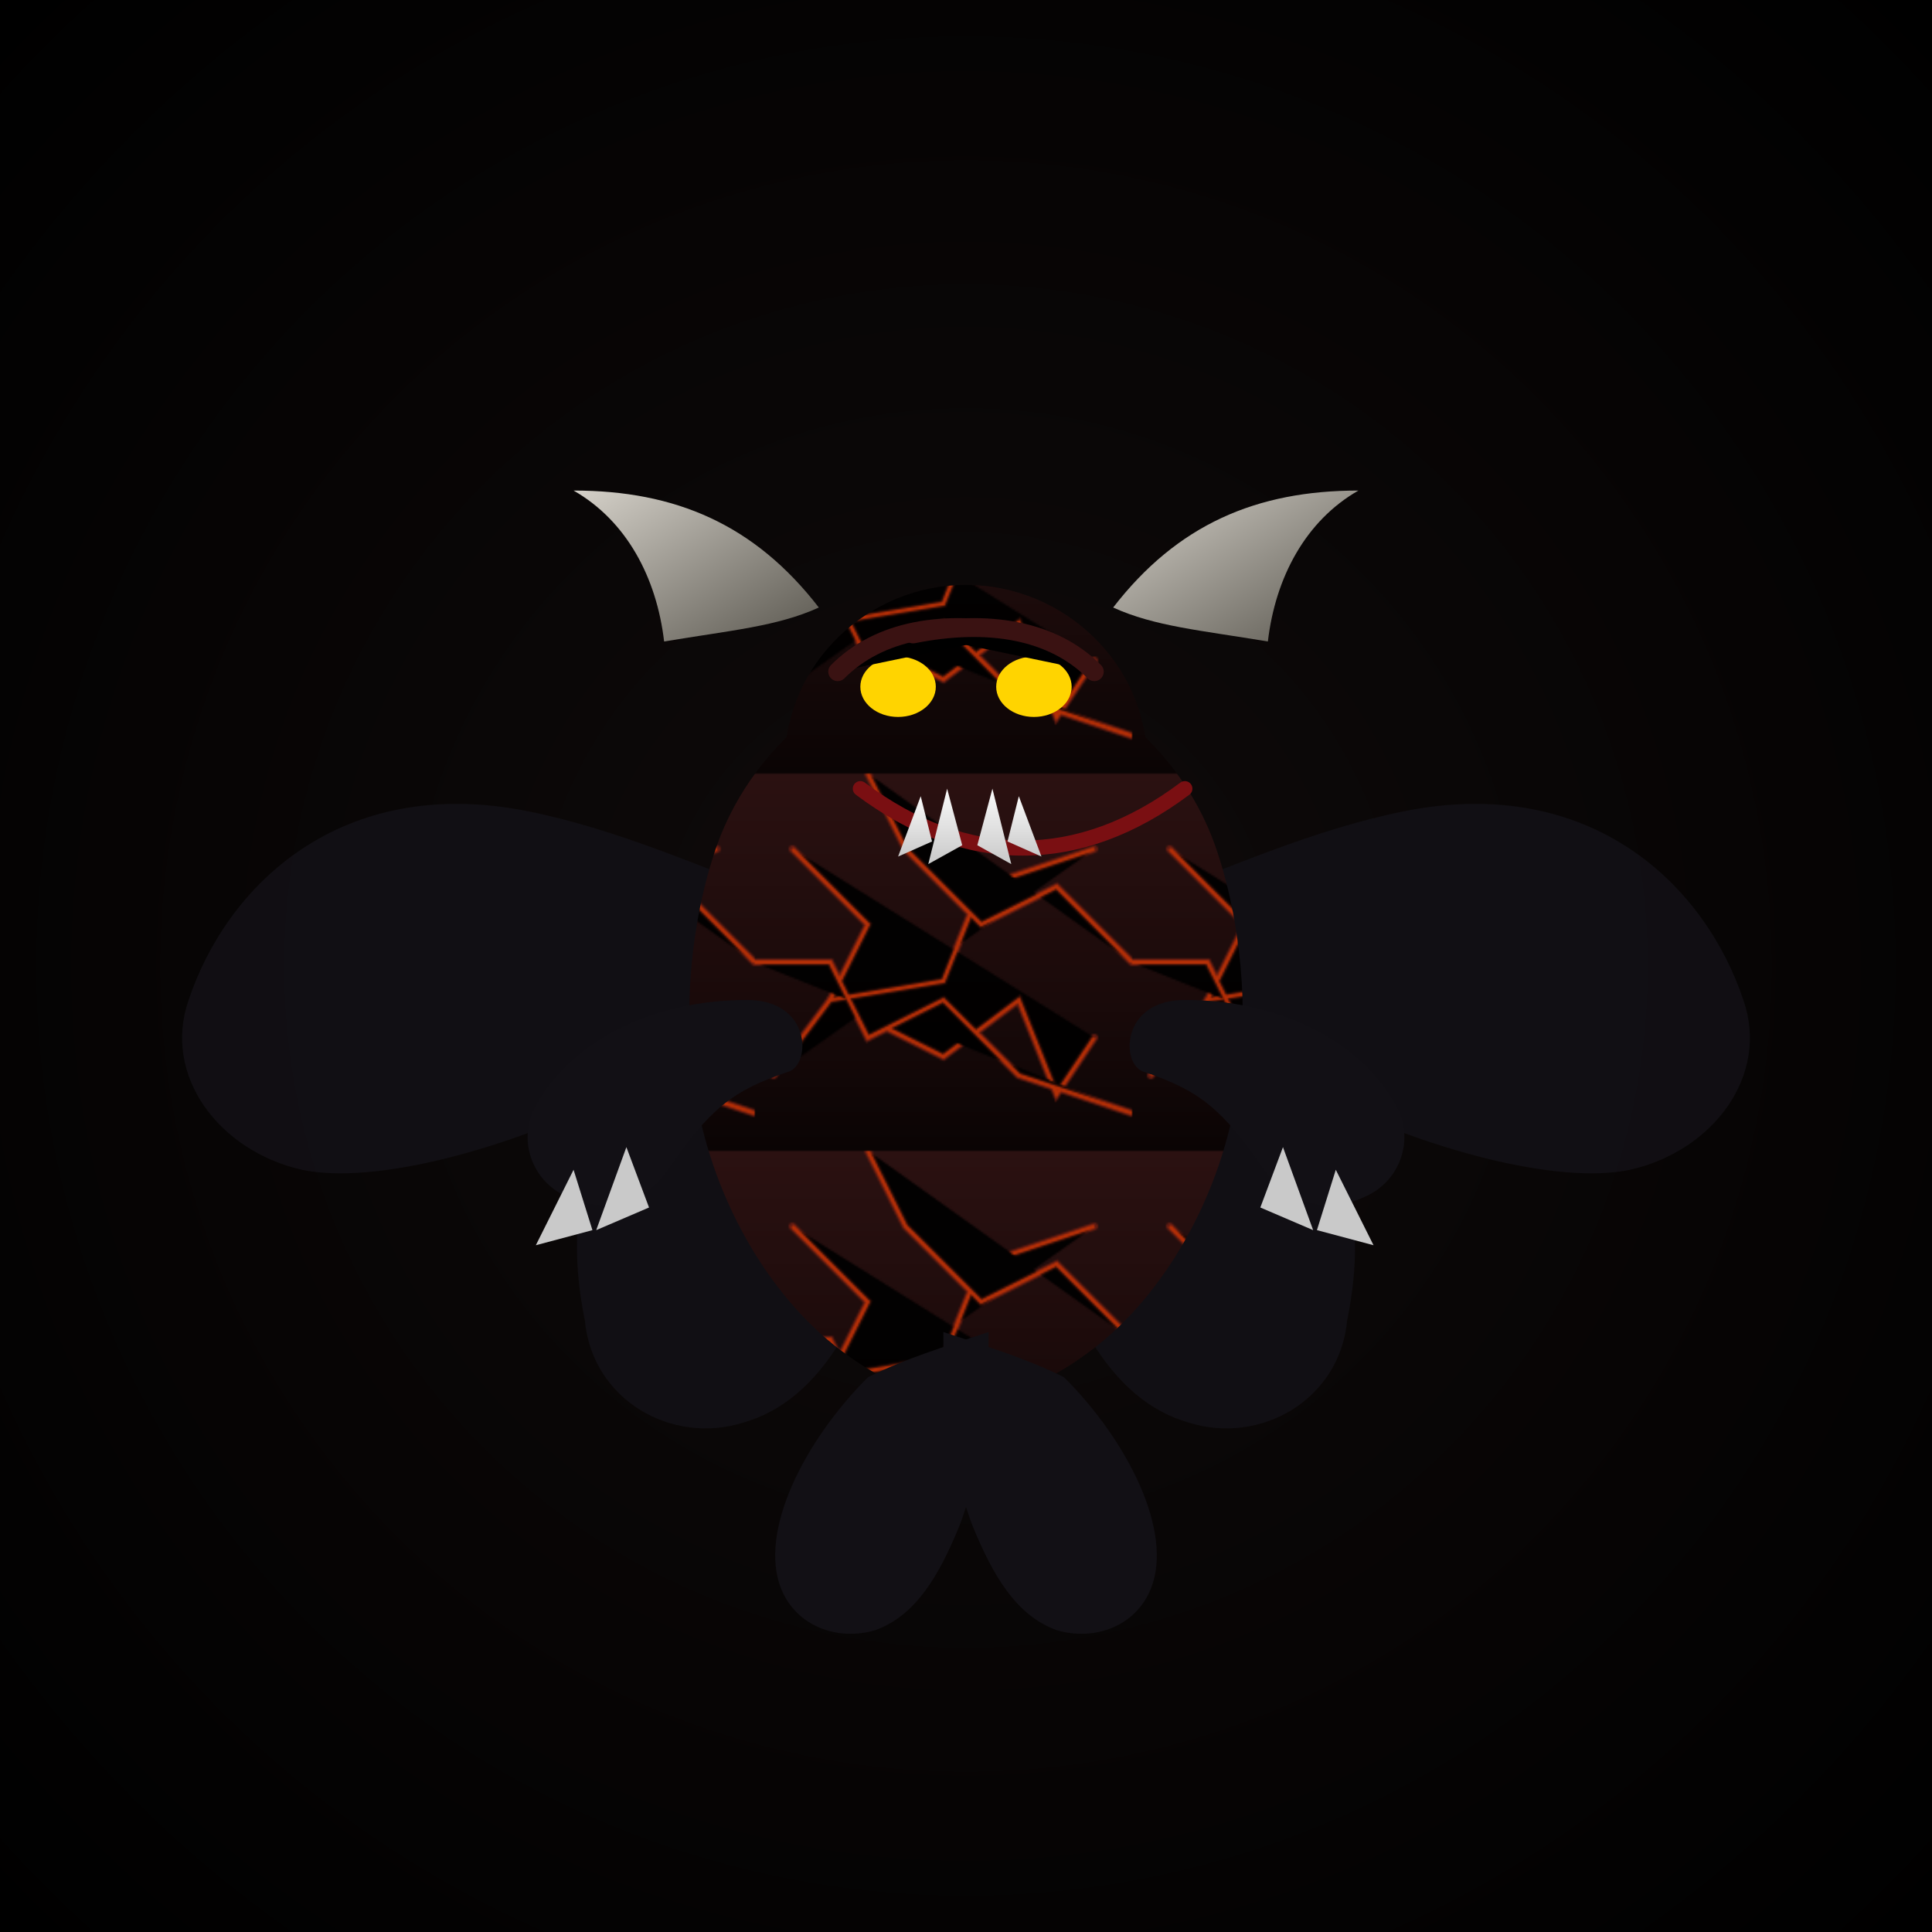 <?xml version="1.0" encoding="UTF-8"?>
<svg xmlns="http://www.w3.org/2000/svg" width="1024" height="1024" viewBox="0 0 1024 1024">
  <title>Demonic Imp - Realistic 2D SVG</title>
  <desc>A gaunt demonic imp with cracked lava skin, horns, claws, and a sinister grin. Vector gradients, no rasters.</desc>
  <defs>
    <radialGradient id="impBg" cx="50%" cy="50%" r="70%">
      <stop offset="0%" stop-color="#100b0b"/>
      <stop offset="100%" stop-color="#000000"/>
    </radialGradient>
    <linearGradient id="lavaSkin" x1="0" y1="0" x2="0" y2="1">
      <stop offset="0%" stop-color="#2b1111"/>
      <stop offset="60%" stop-color="#1a0a0a"/>
      <stop offset="100%" stop-color="#0a0404"/>
    </linearGradient>
    <linearGradient id="hornGrad" x1="0" y1="0" x2="1" y2="1">
      <stop offset="0%" stop-color="#d5d1c9"/>
      <stop offset="100%" stop-color="#5a574f"/>
    </linearGradient>
    <linearGradient id="teethGrad" x1="0" y1="0" x2="0" y2="1">
      <stop offset="0%" stop-color="#fafafa"/>
      <stop offset="100%" stop-color="#c9c9c9"/>
    </linearGradient>
    <filter id="eyeGlowImp" x="-50%" y="-50%" width="200%" height="200%">
      <feGaussianBlur stdDeviation="5" result="b"/>
      <feMerge>
        <feMergeNode in="b"/>
        <feMergeNode in="SourceGraphic"/>
      </feMerge>
    </filter>
    <pattern id="cracks" patternUnits="userSpaceOnUse" width="200" height="200">
      <rect width="200" height="200" fill="url(#lavaSkin)"/>
      <g stroke="#6e1d12" stroke-width="4" stroke-linecap="round" opacity="0.85">
        <path d="M20,40 60,80 40,120 100,150 140,120 160,170 180,140"/>
        <path d="M10,160 40,120 100,110 120,60 180,40"/>
        <path d="M60,0 80,40 120,80 160,60 200,100"/>
        <path d="M0,100 40,100 60,140 100,120 140,160 200,180"/>
      </g>
      <g stroke="#ef3d00" stroke-width="2" opacity="0.6">
        <path d="M20,40 60,80 40,120 100,150 140,120 160,170 180,140"/>
        <path d="M10,160 40,120 100,110 120,60 180,40"/>
        <path d="M60,0 80,40 120,80 160,60 200,100"/>
        <path d="M0,100 40,100 60,140 100,120 140,160 200,180"/>
      </g>
    </pattern>
  </defs>
  <rect width="100%" height="100%" fill="url(#impBg)"/>
  
  <!-- Silhouette -->
  <g id="imp" transform="translate(0,10)">
    <!-- Wings (tattered) -->
    <g fill="#121015" opacity="0.9">
      <path d="M280,420 C180,400 120,460 100,520 86,560 116,600 160,610 198,618 268,600 332,568 308,606 300,640 310,690 314,732 356,756 394,744 436,732 456,686 470,646 494,576 504,520 512,470 452,500 378,440 280,420 Z"/>
      <path d="M744,420 C844,400 904,460 924,520 938,560 908,600 864,610 826,618 756,600 692,568 716,606 724,640 714,690 710,732 668,756 630,744 588,732 568,686 554,646 530,576 520,520 512,470 572,500 646,440 744,420 Z"/>
    </g>
    
    <!-- Body -->
    <path d="M512,340c-58,0-112,42-132,98-14,40-18,88-12,128 8,56 38,110 78,140 24,18 46,26 66,26s42-8 66-26c40-30 70-84 78-140 6-40 2-88-12-128-20-56-74-98-132-98z" fill="url(#cracks)"/>
    
    <!-- Head -->
    <g id="head">
      <path d="M512,300c-52,0-96,42-96,94 0,42 28,88 72,106 16,6 32,6 48,0 44-18 72-64 72-106 0-52-44-94-96-94z" fill="url(#cracks)"/>
      <!-- Horns -->
      <path d="M434,312c-34,-44-76,-62-130,-62 28,16 44,46 48,80 36,-6 60,-8 82,-18z" fill="url(#hornGrad)"/>
      <path d="M590,312c34,-44 76,-62 130,-62 -28,16 -44,46 -48,80 -36,-6 -60,-8 -82,-18z" fill="url(#hornGrad)"/>
      <!-- Eyes -->
      <g filter="url(#eyeGlowImp)">
        <ellipse cx="476" cy="354" rx="20" ry="16" fill="#ffd400"/>
        <ellipse cx="548" cy="354" rx="20" ry="16" fill="#ffd400"/>
      </g>
      <!-- Brows -->
      <path d="M444,346c22,-22 56,-28 96,-20" stroke="#3a1212" stroke-width="10" stroke-linecap="round"/>
      <path d="M580,346c-22,-22 -56,-28 -96,-20" stroke="#3a1212" stroke-width="10" stroke-linecap="round"/>
      <!-- Mouth -->
      <path d="M456,408 C512,450 572,450 628,408" fill="none" stroke="#7a0f12" stroke-width="8" stroke-linecap="round"/>
      <!-- Teeth -->
      <g fill="url(#teethGrad)">
        <path d="M502,408 l-10,40 18,-10z"/>
        <path d="M526,408 l10,40 -18,-10z"/>
        <path d="M488,412 l-12,32 18,-8z"/>
        <path d="M540,412 l12,32 -18,-8z"/>
      </g>
    </g>
    
    <!-- Arms and claws -->
    <g fill="#121015">
      <path d="M396,520 c-48,0-92,20-112,56 -10,18 -2,40 16,48 20,10 42,4 54,-14 22,-32 34,-42 64,-52 12,-4 12,-38 -22,-38z"/>
      <path d="M628,520 c48,0 92,20 112,56 10,18 2,40 -16,48 -20,10 -42,4 -54,-14 -22,-32 -34,-42 -64,-52 -12,-4 -12,-38 22,-38z"/>
      <!-- Claws -->
      <g>
        <path d="M304,610 l-20,40 30,-8z" fill="#c9c9c9"/>
        <path d="M332,598 l-16,44 28,-12z" fill="#c9c9c9"/>
        <path d="M708,610 l20,40 -30,-8z" fill="#c9c9c9"/>
        <path d="M680,598 l16,44 -28,-12z" fill="#c9c9c9"/>
      </g>
    </g>
    
    <!-- Legs -->
    <g fill="#121015">
      <path d="M460,720 c-34,34 -58,82 -46,112 8,20 30,28 50,22 22,-8 34,-30 44,-54 12,-30 16,-70 16,-104 -24,8 -44,14 -64,24z"/>
      <path d="M564,720 c34,34 58,82 46,112 -8,20 -30,28 -50,22 -22,-8 -34,-30 -44,-54 -12,-30 -16,-70 -16,-104 24,8 44,14 64,24z"/>
    </g>
  </g>
</svg>

